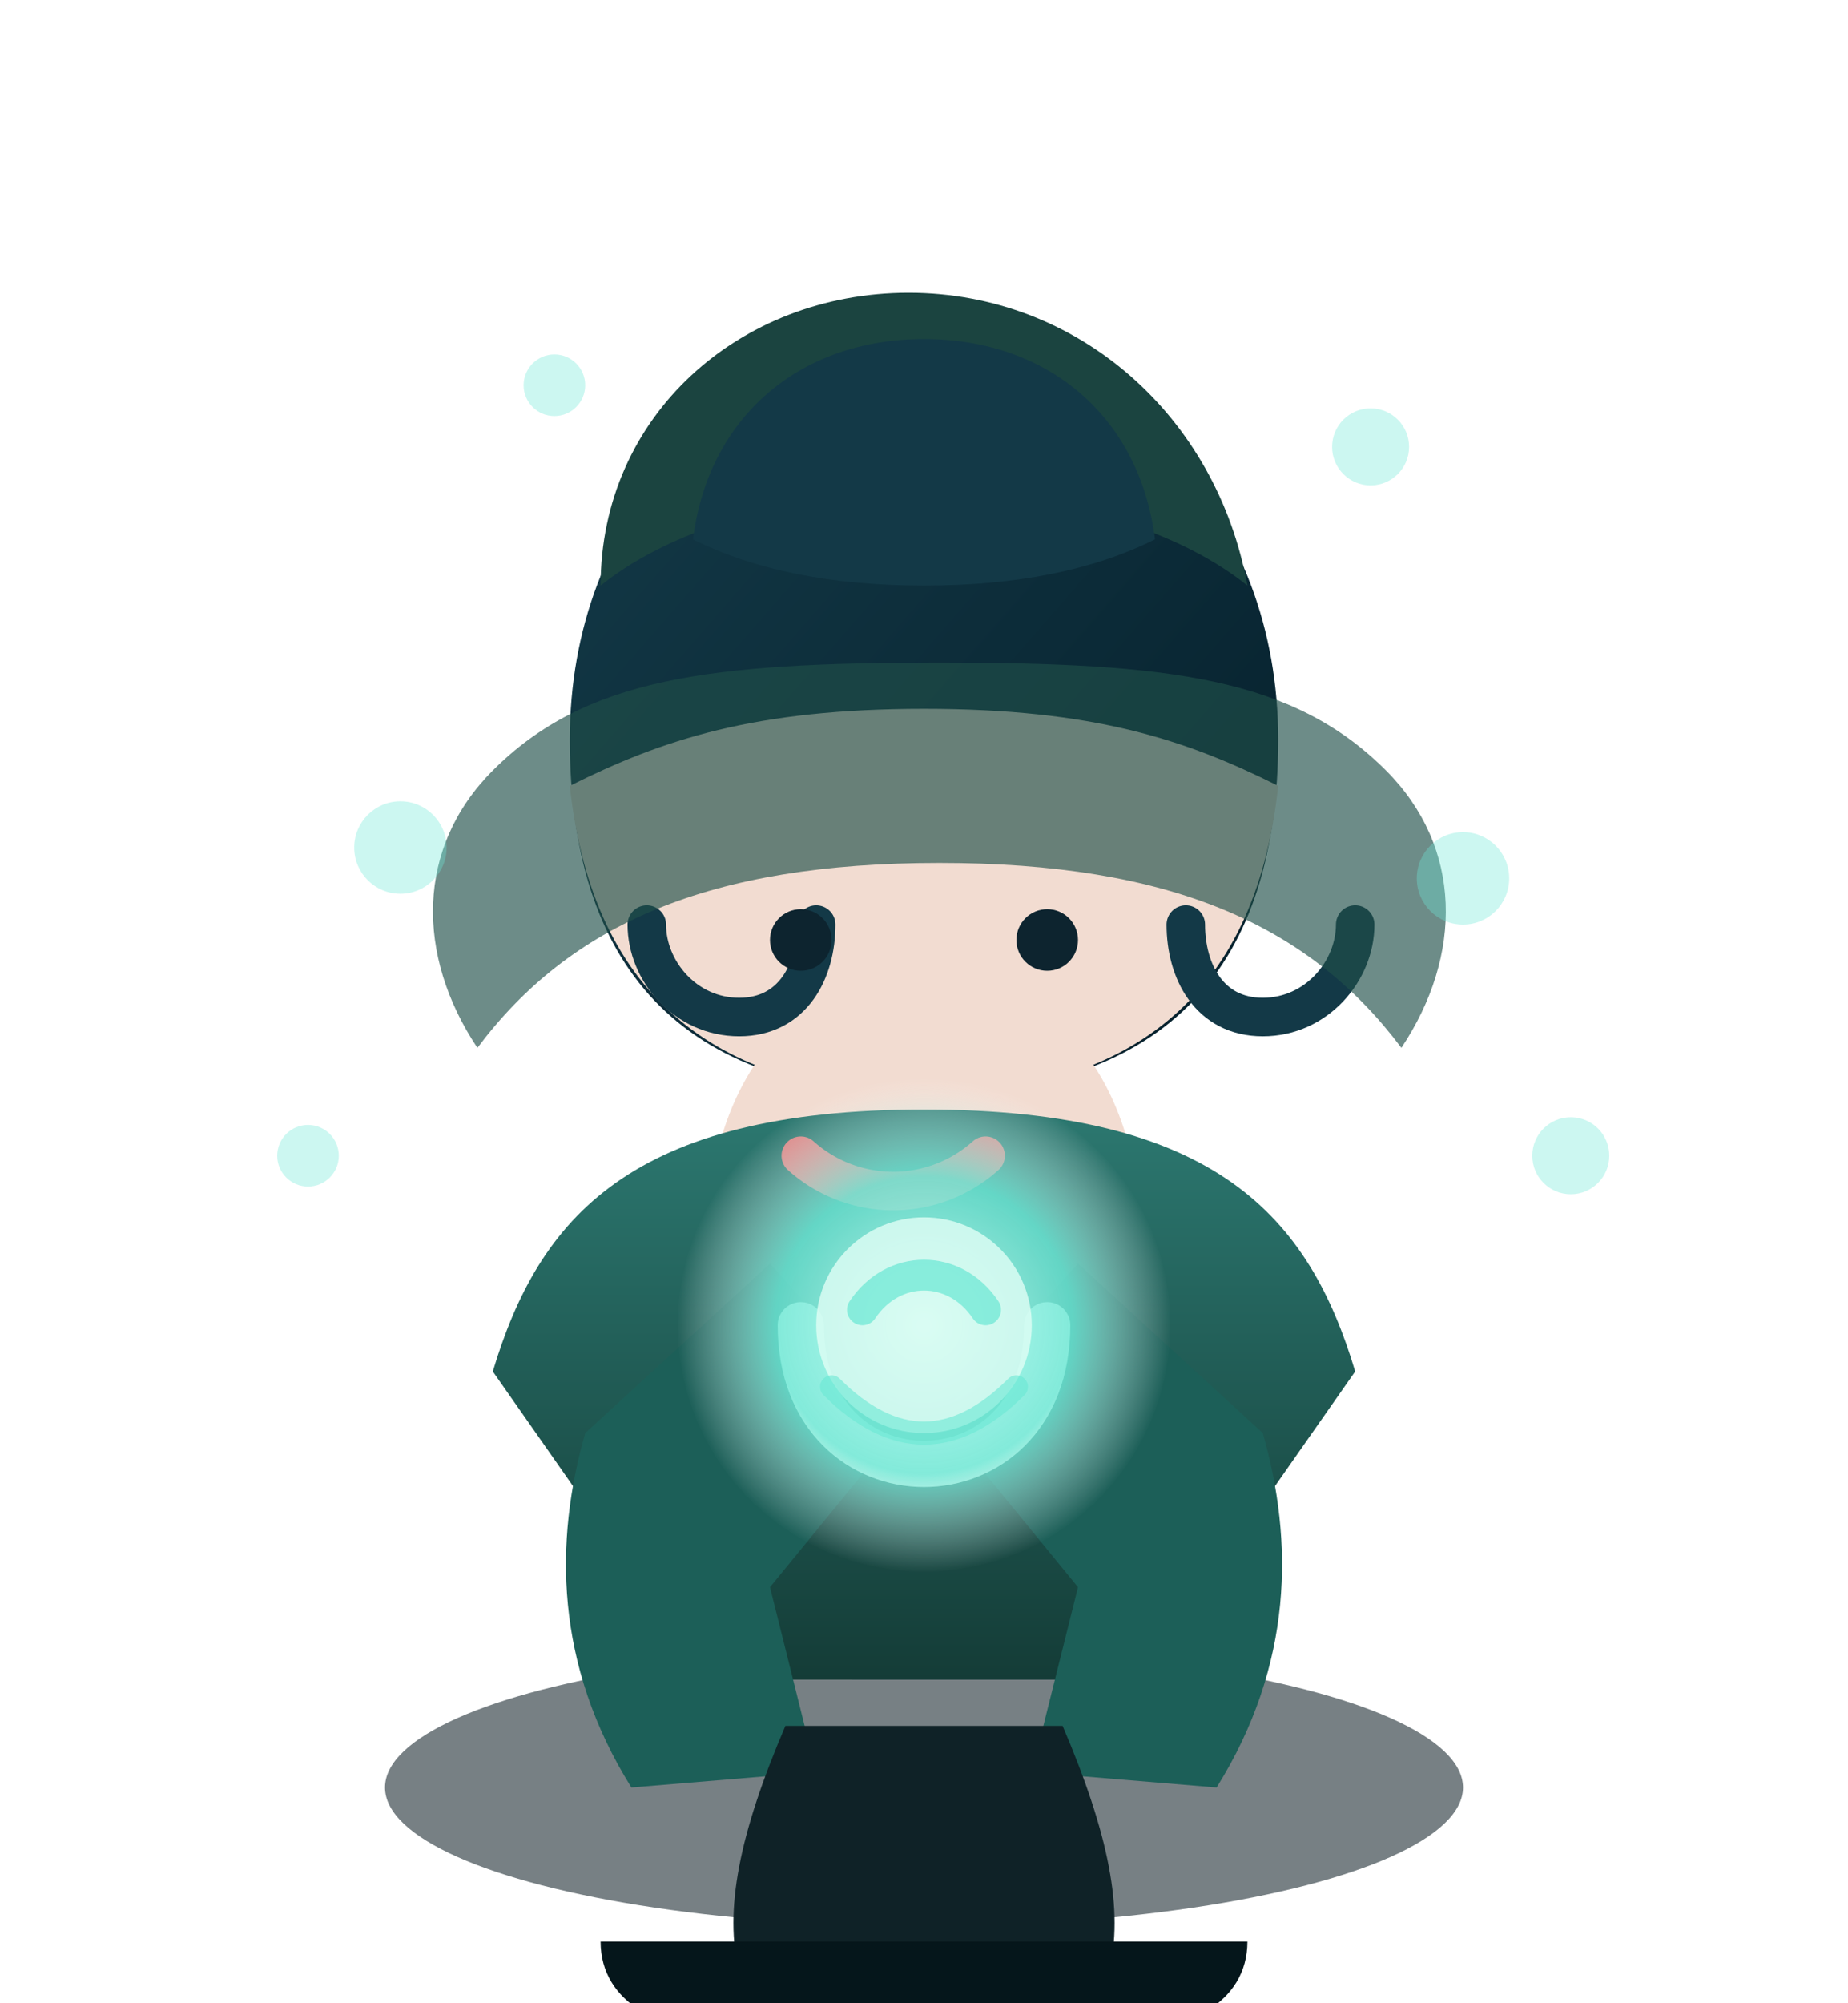 <svg xmlns="http://www.w3.org/2000/svg" viewBox="0 0 240 260" role="img" aria-labelledby="title desc">
  <title id="title">Sage themed chibi</title>
  <desc id="desc">Illustration of a cheerful healer with teal aura holding a glowing orb.</desc>
  <defs>
    <linearGradient id="robe" x1="0" x2="0" y1="0" y2="1">
      <stop offset="0%" stop-color="#2c7870" />
      <stop offset="100%" stop-color="#143c37" />
    </linearGradient>
    <linearGradient id="hair" x1="0" x2="1" y1="0.1" y2="1">
      <stop offset="0%" stop-color="#133947" />
      <stop offset="100%" stop-color="#051e2a" />
    </linearGradient>
    <radialGradient id="orb" cx="0.5" cy="0.5" r="0.5">
      <stop offset="0%" stop-color="#c9fff4" stop-opacity="0.95" />
      <stop offset="60%" stop-color="#6ee9d7" stop-opacity="0.85" />
      <stop offset="100%" stop-color="rgba(255,255,255,0)" stop-opacity="0" />
    </radialGradient>
    <filter id="glow" x="-50%" y="-50%" width="200%" height="200%">
      <feGaussianBlur stdDeviation="4" result="blur" />
      <feMerge>
        <feMergeNode in="blur" />
        <feMergeNode in="SourceGraphic" />
      </feMerge>
    </filter>
  </defs>
  <g fill="none" stroke="none" stroke-width="0">
    <ellipse cx="120" cy="232" rx="70" ry="18" fill="rgba(9, 25, 32, 0.55)" />
    <g transform="translate(32 18)">
      <path d="M88 28c-26 0-46 21-46 50s14 46 46 46 46-17 46-46S114 28 88 28z" fill="url(#hair)" />
      <path d="M42 84c3 28 20 40 46 40s43-12 46-40c-12-6-24-10-46-10s-34 4-46 10z" fill="#f2dcd1" />
      <path d="M60 142c0-20 12-34 28-34s28 14 28 34" fill="#f2dcd1" />
      <path d="M32 160c6-20 18-34 56-34s50 14 56 34l-28 40H60z" fill="url(#robe)" />
      <path d="M44 168c-4 14-4 30 6 46l24-2-6-24 18-22-18-20z" fill="#1c5f58" />
      <path d="M132 168c4 14 4 30-6 46l-24-2 6-24-18-22 18-20z" fill="#1c5f58" />
      <path d="M74 102c0 6-3 12-10 12s-12-6-12-12" stroke="#133947" stroke-width="5" stroke-linecap="round" />
      <path d="M122 102c0 6 3 12 10 12s12-6 12-12" stroke="#133947" stroke-width="5" stroke-linecap="round" />
      <path d="M96 132a18 18 0 0 1-24 0" stroke="#dc7f7f" stroke-width="5" stroke-linecap="round" />
      <circle cx="72" cy="104" r="4" fill="#0d242f" />
      <circle cx="104" cy="104" r="4" fill="#0d242f" />
      <path d="M72 154c0 12 8 18 16 18s16-6 16-18" stroke="#f9f3ed" stroke-width="6" stroke-linecap="round" />
      <g transform="translate(56 122)">
        <circle cx="32" cy="32" r="32" fill="url(#orb)" filter="url(#glow)" />
        <circle cx="32" cy="32" r="14" fill="#dffef5" opacity="0.8" />
        <path d="M24 30c4-6 12-6 16 0" stroke="#69e7d4" stroke-width="4" stroke-linecap="round" opacity="0.7" />
        <path d="M20 40c8 8 16 8 24 0" stroke="#69e7d4" stroke-width="3" stroke-linecap="round" opacity="0.6" />
      </g>
      <path d="M30 118c-8-12-8-26 2-36 12-12 28-14 58-14s46 2 58 14c10 10 10 24 2 36-12-16-30-24-60-24s-48 8-60 24z" fill="#1f4f49" opacity="0.65" />
      <path d="M46 58c10-8 26-12 42-12s32 4 42 12c-4-22-22-38-44-38s-40 16-40 38z" fill="#1b4440" />
      <path d="M88 26c-16 0-28 10-30 26 8 4 18 6 30 6s22-2 30-6c-2-16-14-26-30-26z" fill="#133947" />
      <path d="M70 206c-6 14-8 24-6 32h48c2-8 0-18-6-32z" fill="#0f2227" />
      <path d="M46 234c0 8 8 12 18 12h48c10 0 18-4 18-12z" fill="#05161b" />
      <g fill="#6ee9d7" opacity="0.35">
        <circle cx="20" cy="92" r="6" />
        <circle cx="8" cy="132" r="4" />
        <circle cx="158" cy="96" r="6" />
        <circle cx="172" cy="132" r="5" />
        <circle cx="40" cy="32" r="4" />
        <circle cx="146" cy="40" r="5" />
      </g>
    </g>
  </g>
</svg>
